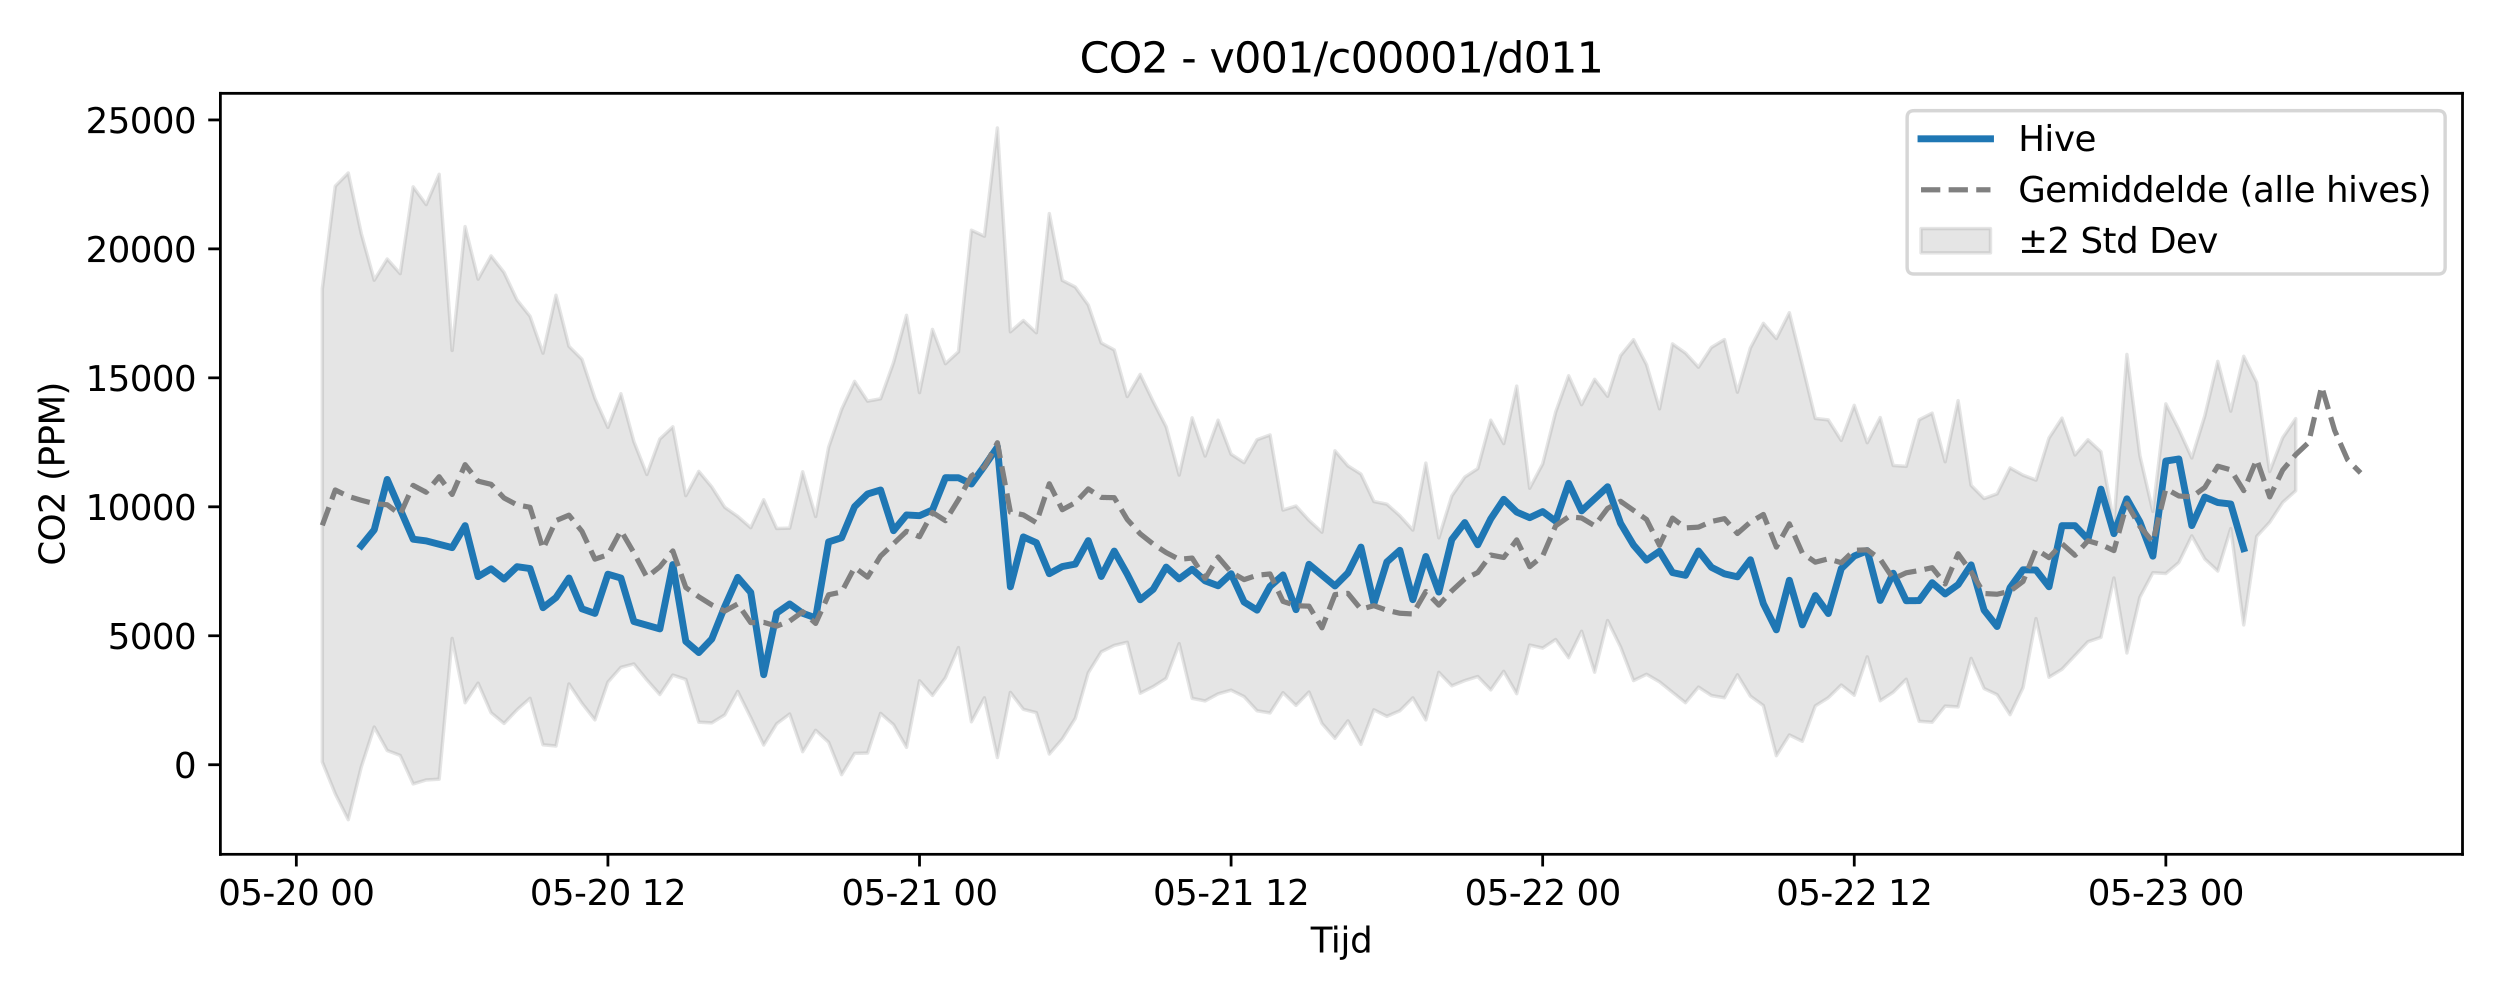 <?xml version="1.0" encoding="utf-8" standalone="no"?>
<!DOCTYPE svg PUBLIC "-//W3C//DTD SVG 1.1//EN"
  "http://www.w3.org/Graphics/SVG/1.1/DTD/svg11.dtd">
<svg xmlns:xlink="http://www.w3.org/1999/xlink" width="720pt" height="288pt" viewBox="0 0 720 288" xmlns="http://www.w3.org/2000/svg" version="1.1">
 <defs>
  <style type="text/css">*{stroke-linejoin: round; stroke-linecap: butt}</style>
 </defs>
 <g id="figure_1">
  <g id="patch_1">
   <path d="M 0 288 
L 720 288 
L 720 0 
L 0 0 
z
" style="fill: #ffffff"/>
  </g>
  <g id="axes_1">
   <g id="patch_2">
    <path d="M 63.47 246.04 
L 709.2 246.04 
L 709.2 26.88 
L 63.47 26.88 
z
" style="fill: #ffffff"/>
   </g>
   <g id="FillBetweenPolyCollection_1">
    <defs>
     <path id="m685332759a" d="M 92.821 -204.836 
L 92.821 -68.562 
L 96.56 -59.377 
L 100.299 -51.922 
L 104.038 -67.093 
L 107.777 -78.601 
L 111.516 -71.849 
L 115.256 -70.435 
L 118.995 -62.232 
L 122.734 -63.374 
L 126.473 -63.586 
L 130.212 -104.137 
L 133.951 -85.61 
L 137.69 -91.253 
L 141.429 -82.733 
L 145.168 -79.644 
L 148.907 -83.576 
L 152.646 -86.888 
L 156.385 -73.497 
L 160.124 -73.153 
L 163.863 -91.015 
L 167.602 -85.445 
L 171.341 -80.674 
L 175.08 -91.563 
L 178.819 -95.801 
L 182.558 -96.771 
L 186.297 -92.188 
L 190.036 -87.963 
L 193.775 -93.578 
L 197.514 -92.328 
L 201.253 -80.01 
L 204.992 -79.808 
L 208.731 -82.114 
L 212.47 -88.857 
L 216.209 -81.343 
L 219.948 -73.441 
L 223.687 -79.552 
L 227.426 -82.361 
L 231.165 -71.515 
L 234.904 -77.67 
L 238.643 -74.229 
L 242.382 -64.899 
L 246.121 -71.024 
L 249.861 -71.118 
L 253.6 -82.545 
L 257.339 -79.282 
L 261.078 -72.773 
L 264.817 -91.934 
L 268.556 -87.7 
L 272.295 -92.814 
L 276.034 -101.508 
L 279.773 -80.126 
L 283.512 -87.021 
L 287.251 -69.82 
L 290.99 -88.589 
L 294.729 -83.718 
L 298.468 -82.761 
L 302.207 -70.846 
L 305.946 -75.161 
L 309.685 -81.121 
L 313.424 -94.236 
L 317.163 -100.269 
L 320.902 -102.12 
L 324.641 -103.021 
L 328.38 -88.355 
L 332.119 -90.254 
L 335.858 -92.627 
L 339.597 -102.632 
L 343.336 -86.883 
L 347.075 -86.129 
L 350.814 -88.165 
L 354.553 -89.224 
L 358.292 -87.385 
L 362.031 -83.294 
L 365.77 -82.672 
L 369.509 -88.506 
L 373.248 -84.839 
L 376.987 -88.69 
L 380.726 -79.647 
L 384.465 -75.359 
L 388.205 -80.396 
L 391.944 -73.626 
L 395.683 -83.569 
L 399.422 -81.691 
L 403.161 -83.296 
L 406.9 -87.014 
L 410.639 -80.662 
L 414.378 -94.365 
L 418.117 -90.488 
L 421.856 -91.99 
L 425.595 -93.16 
L 429.334 -89.306 
L 433.073 -94.65 
L 436.812 -88.211 
L 440.551 -102.215 
L 444.29 -101.352 
L 448.029 -103.821 
L 451.768 -98.568 
L 455.507 -106.191 
L 459.246 -94.403 
L 462.985 -109.283 
L 466.724 -101.672 
L 470.463 -91.983 
L 474.202 -93.806 
L 477.941 -91.625 
L 481.68 -88.614 
L 485.419 -85.612 
L 489.158 -90.115 
L 492.897 -87.683 
L 496.636 -87.048 
L 500.375 -93.648 
L 504.114 -87.514 
L 507.853 -84.783 
L 511.592 -70.36 
L 515.331 -76.332 
L 519.07 -74.51 
L 522.809 -84.697 
L 526.549 -87.044 
L 530.288 -90.708 
L 534.027 -87.765 
L 537.766 -98.819 
L 541.505 -86.181 
L 545.244 -88.645 
L 548.983 -92.376 
L 552.722 -80.268 
L 556.461 -79.999 
L 560.2 -84.639 
L 563.939 -84.414 
L 567.678 -98.38 
L 571.417 -89.705 
L 575.156 -87.935 
L 578.895 -82.173 
L 582.634 -89.955 
L 586.373 -109.838 
L 590.112 -92.959 
L 593.851 -95.246 
L 597.59 -99.206 
L 601.329 -103.17 
L 605.068 -104.454 
L 608.807 -121.529 
L 612.546 -99.938 
L 616.285 -116.008 
L 620.024 -123.053 
L 623.763 -122.832 
L 627.502 -125.994 
L 631.241 -133.66 
L 634.98 -127.012 
L 638.719 -123.538 
L 642.458 -135.777 
L 646.197 -108.017 
L 649.936 -133.513 
L 653.675 -137.593 
L 657.414 -143.302 
L 661.154 -146.662 
L 661.154 -167.441 
L 661.154 -167.441 
L 657.414 -161.945 
L 653.675 -152.195 
L 649.936 -177.859 
L 646.197 -185.394 
L 642.458 -169.598 
L 638.719 -183.929 
L 634.98 -168.208 
L 631.241 -156.119 
L 627.502 -164.338 
L 623.763 -171.689 
L 620.024 -140.728 
L 616.285 -156.773 
L 612.546 -185.923 
L 608.807 -137.332 
L 605.068 -157.89 
L 601.329 -161.348 
L 597.59 -156.968 
L 593.851 -167.58 
L 590.112 -161.847 
L 586.373 -149.723 
L 582.634 -151.151 
L 578.895 -153.25 
L 575.156 -145.783 
L 571.417 -144.431 
L 567.678 -148.225 
L 563.939 -172.622 
L 560.2 -155.016 
L 556.461 -169.016 
L 552.722 -167.108 
L 548.983 -153.686 
L 545.244 -153.947 
L 541.505 -167.75 
L 537.766 -160.505 
L 534.027 -171.266 
L 530.288 -161.164 
L 526.549 -167.076 
L 522.809 -167.492 
L 519.07 -182.892 
L 515.331 -197.942 
L 511.592 -190.505 
L 507.853 -194.88 
L 504.114 -187.781 
L 500.375 -175.056 
L 496.636 -190.209 
L 492.897 -187.944 
L 489.158 -182.242 
L 485.419 -186.316 
L 481.68 -188.957 
L 477.941 -170.252 
L 474.202 -182.98 
L 470.463 -190.167 
L 466.724 -185.583 
L 462.985 -173.877 
L 459.246 -178.763 
L 455.507 -171.456 
L 451.768 -179.772 
L 448.029 -169.309 
L 444.29 -154.41 
L 440.551 -147.384 
L 436.812 -176.804 
L 433.073 -160.246 
L 429.334 -166.994 
L 425.595 -153.06 
L 421.856 -150.594 
L 418.117 -145.169 
L 414.378 -133.096 
L 410.639 -154.629 
L 406.9 -135.34 
L 403.161 -139.467 
L 399.422 -142.797 
L 395.683 -143.563 
L 391.944 -151.475 
L 388.205 -153.832 
L 384.465 -158.172 
L 380.726 -134.73 
L 376.987 -138.159 
L 373.248 -142.268 
L 369.509 -141.101 
L 365.77 -162.736 
L 362.031 -161.366 
L 358.292 -154.758 
L 354.553 -157.193 
L 350.814 -166.992 
L 347.075 -156.664 
L 343.336 -167.674 
L 339.597 -151.18 
L 335.858 -165.088 
L 332.119 -172.364 
L 328.38 -180.173 
L 324.641 -173.794 
L 320.902 -187.216 
L 317.163 -189.236 
L 313.424 -200.156 
L 309.685 -205.331 
L 305.946 -207.244 
L 302.207 -226.498 
L 298.468 -192.169 
L 294.729 -195.701 
L 290.99 -192.434 
L 287.251 -251.158 
L 283.512 -219.971 
L 279.773 -221.704 
L 276.034 -186.688 
L 272.295 -183.261 
L 268.556 -193.133 
L 264.817 -174.913 
L 261.078 -197.193 
L 257.339 -183.558 
L 253.6 -173.151 
L 249.861 -172.475 
L 246.121 -178.157 
L 242.382 -170.103 
L 238.643 -159.191 
L 234.904 -139.241 
L 231.165 -152.133 
L 227.426 -135.903 
L 223.687 -135.796 
L 219.948 -144.077 
L 216.209 -136.019 
L 212.47 -139.276 
L 208.731 -141.9 
L 204.992 -147.759 
L 201.253 -152.249 
L 197.514 -145.254 
L 193.775 -165.079 
L 190.036 -161.568 
L 186.297 -151.352 
L 182.558 -160.823 
L 178.819 -174.603 
L 175.08 -164.91 
L 171.341 -173.256 
L 167.602 -184.511 
L 163.863 -188.252 
L 160.124 -202.971 
L 156.385 -186.286 
L 152.646 -196.917 
L 148.907 -201.609 
L 145.168 -209.522 
L 141.429 -214.295 
L 137.69 -207.602 
L 133.951 -222.74 
L 130.212 -187.066 
L 126.473 -237.811 
L 122.734 -229.089 
L 118.995 -234.186 
L 115.256 -209.192 
L 111.516 -213.405 
L 107.777 -207.312 
L 104.038 -220.766 
L 100.299 -238.183 
L 96.56 -234.391 
L 92.821 -204.836 
z
" style="stroke: #808080; stroke-opacity: 0.2"/>
    </defs>
    <g clip-path="url(#p586bd5a042)">
     <use xlink:href="#m685332759a" x="0" y="288" style="fill: #808080; fill-opacity: 0.2; stroke: #808080; stroke-opacity: 0.2"/>
    </g>
   </g>
   <g id="matplotlib.axis_1">
    <g id="xtick_1">
     <g id="line2d_1">
      <defs>
       <path id="m7030d4e96e" d="M 0 0 
L 0 3.5 
" style="stroke: #000000; stroke-width: 0.8"/>
      </defs>
      <g>
       <use xlink:href="#m7030d4e96e" x="85.343" y="246.04" style="stroke: #000000; stroke-width: 0.8"/>
      </g>
     </g>
     <g id="text_1">
      <!-- 05-20 00 -->
      <g transform="translate(62.863 260.638) scale(0.1 -0.1)">
       <defs>
        <path id="DejaVuSans-30" d="M 2034 4250 
Q 1547 4250 1301 3770 
Q 1056 3291 1056 2328 
Q 1056 1369 1301 889 
Q 1547 409 2034 409 
Q 2525 409 2770 889 
Q 3016 1369 3016 2328 
Q 3016 3291 2770 3770 
Q 2525 4250 2034 4250 
z
M 2034 4750 
Q 2819 4750 3233 4129 
Q 3647 3509 3647 2328 
Q 3647 1150 3233 529 
Q 2819 -91 2034 -91 
Q 1250 -91 836 529 
Q 422 1150 422 2328 
Q 422 3509 836 4129 
Q 1250 4750 2034 4750 
z
" transform="scale(0.016)"/>
        <path id="DejaVuSans-35" d="M 691 4666 
L 3169 4666 
L 3169 4134 
L 1269 4134 
L 1269 2991 
Q 1406 3038 1543 3061 
Q 1681 3084 1819 3084 
Q 2600 3084 3056 2656 
Q 3513 2228 3513 1497 
Q 3513 744 3044 326 
Q 2575 -91 1722 -91 
Q 1428 -91 1123 -41 
Q 819 9 494 109 
L 494 744 
Q 775 591 1075 516 
Q 1375 441 1709 441 
Q 2250 441 2565 725 
Q 2881 1009 2881 1497 
Q 2881 1984 2565 2268 
Q 2250 2553 1709 2553 
Q 1456 2553 1204 2497 
Q 953 2441 691 2322 
L 691 4666 
z
" transform="scale(0.016)"/>
        <path id="DejaVuSans-2d" d="M 313 2009 
L 1997 2009 
L 1997 1497 
L 313 1497 
L 313 2009 
z
" transform="scale(0.016)"/>
        <path id="DejaVuSans-32" d="M 1228 531 
L 3431 531 
L 3431 0 
L 469 0 
L 469 531 
Q 828 903 1448 1529 
Q 2069 2156 2228 2338 
Q 2531 2678 2651 2914 
Q 2772 3150 2772 3378 
Q 2772 3750 2511 3984 
Q 2250 4219 1831 4219 
Q 1534 4219 1204 4116 
Q 875 4013 500 3803 
L 500 4441 
Q 881 4594 1212 4672 
Q 1544 4750 1819 4750 
Q 2544 4750 2975 4387 
Q 3406 4025 3406 3419 
Q 3406 3131 3298 2873 
Q 3191 2616 2906 2266 
Q 2828 2175 2409 1742 
Q 1991 1309 1228 531 
z
" transform="scale(0.016)"/>
        <path id="DejaVuSans-20" transform="scale(0.016)"/>
       </defs>
       <use xlink:href="#DejaVuSans-30"/>
       <use xlink:href="#DejaVuSans-35" transform="translate(63.623 0)"/>
       <use xlink:href="#DejaVuSans-2d" transform="translate(127.246 0)"/>
       <use xlink:href="#DejaVuSans-32" transform="translate(163.33 0)"/>
       <use xlink:href="#DejaVuSans-30" transform="translate(226.953 0)"/>
       <use xlink:href="#DejaVuSans-20" transform="translate(290.576 0)"/>
       <use xlink:href="#DejaVuSans-30" transform="translate(322.363 0)"/>
       <use xlink:href="#DejaVuSans-30" transform="translate(385.986 0)"/>
      </g>
     </g>
    </g>
    <g id="xtick_2">
     <g id="line2d_2">
      <g>
       <use xlink:href="#m7030d4e96e" x="175.08" y="246.04" style="stroke: #000000; stroke-width: 0.8"/>
      </g>
     </g>
     <g id="text_2">
      <!-- 05-20 12 -->
      <g transform="translate(152.599 260.638) scale(0.1 -0.1)">
       <defs>
        <path id="DejaVuSans-31" d="M 794 531 
L 1825 531 
L 1825 4091 
L 703 3866 
L 703 4441 
L 1819 4666 
L 2450 4666 
L 2450 531 
L 3481 531 
L 3481 0 
L 794 0 
L 794 531 
z
" transform="scale(0.016)"/>
       </defs>
       <use xlink:href="#DejaVuSans-30"/>
       <use xlink:href="#DejaVuSans-35" transform="translate(63.623 0)"/>
       <use xlink:href="#DejaVuSans-2d" transform="translate(127.246 0)"/>
       <use xlink:href="#DejaVuSans-32" transform="translate(163.33 0)"/>
       <use xlink:href="#DejaVuSans-30" transform="translate(226.953 0)"/>
       <use xlink:href="#DejaVuSans-20" transform="translate(290.576 0)"/>
       <use xlink:href="#DejaVuSans-31" transform="translate(322.363 0)"/>
       <use xlink:href="#DejaVuSans-32" transform="translate(385.986 0)"/>
      </g>
     </g>
    </g>
    <g id="xtick_3">
     <g id="line2d_3">
      <g>
       <use xlink:href="#m7030d4e96e" x="264.817" y="246.04" style="stroke: #000000; stroke-width: 0.8"/>
      </g>
     </g>
     <g id="text_3">
      <!-- 05-21 00 -->
      <g transform="translate(242.336 260.638) scale(0.1 -0.1)">
       <use xlink:href="#DejaVuSans-30"/>
       <use xlink:href="#DejaVuSans-35" transform="translate(63.623 0)"/>
       <use xlink:href="#DejaVuSans-2d" transform="translate(127.246 0)"/>
       <use xlink:href="#DejaVuSans-32" transform="translate(163.33 0)"/>
       <use xlink:href="#DejaVuSans-31" transform="translate(226.953 0)"/>
       <use xlink:href="#DejaVuSans-20" transform="translate(290.576 0)"/>
       <use xlink:href="#DejaVuSans-30" transform="translate(322.363 0)"/>
       <use xlink:href="#DejaVuSans-30" transform="translate(385.986 0)"/>
      </g>
     </g>
    </g>
    <g id="xtick_4">
     <g id="line2d_4">
      <g>
       <use xlink:href="#m7030d4e96e" x="354.553" y="246.04" style="stroke: #000000; stroke-width: 0.8"/>
      </g>
     </g>
     <g id="text_4">
      <!-- 05-21 12 -->
      <g transform="translate(332.073 260.638) scale(0.1 -0.1)">
       <use xlink:href="#DejaVuSans-30"/>
       <use xlink:href="#DejaVuSans-35" transform="translate(63.623 0)"/>
       <use xlink:href="#DejaVuSans-2d" transform="translate(127.246 0)"/>
       <use xlink:href="#DejaVuSans-32" transform="translate(163.33 0)"/>
       <use xlink:href="#DejaVuSans-31" transform="translate(226.953 0)"/>
       <use xlink:href="#DejaVuSans-20" transform="translate(290.576 0)"/>
       <use xlink:href="#DejaVuSans-31" transform="translate(322.363 0)"/>
       <use xlink:href="#DejaVuSans-32" transform="translate(385.986 0)"/>
      </g>
     </g>
    </g>
    <g id="xtick_5">
     <g id="line2d_5">
      <g>
       <use xlink:href="#m7030d4e96e" x="444.29" y="246.04" style="stroke: #000000; stroke-width: 0.8"/>
      </g>
     </g>
     <g id="text_5">
      <!-- 05-22 00 -->
      <g transform="translate(421.809 260.638) scale(0.1 -0.1)">
       <use xlink:href="#DejaVuSans-30"/>
       <use xlink:href="#DejaVuSans-35" transform="translate(63.623 0)"/>
       <use xlink:href="#DejaVuSans-2d" transform="translate(127.246 0)"/>
       <use xlink:href="#DejaVuSans-32" transform="translate(163.33 0)"/>
       <use xlink:href="#DejaVuSans-32" transform="translate(226.953 0)"/>
       <use xlink:href="#DejaVuSans-20" transform="translate(290.576 0)"/>
       <use xlink:href="#DejaVuSans-30" transform="translate(322.363 0)"/>
       <use xlink:href="#DejaVuSans-30" transform="translate(385.986 0)"/>
      </g>
     </g>
    </g>
    <g id="xtick_6">
     <g id="line2d_6">
      <g>
       <use xlink:href="#m7030d4e96e" x="534.027" y="246.04" style="stroke: #000000; stroke-width: 0.8"/>
      </g>
     </g>
     <g id="text_6">
      <!-- 05-22 12 -->
      <g transform="translate(511.546 260.638) scale(0.1 -0.1)">
       <use xlink:href="#DejaVuSans-30"/>
       <use xlink:href="#DejaVuSans-35" transform="translate(63.623 0)"/>
       <use xlink:href="#DejaVuSans-2d" transform="translate(127.246 0)"/>
       <use xlink:href="#DejaVuSans-32" transform="translate(163.33 0)"/>
       <use xlink:href="#DejaVuSans-32" transform="translate(226.953 0)"/>
       <use xlink:href="#DejaVuSans-20" transform="translate(290.576 0)"/>
       <use xlink:href="#DejaVuSans-31" transform="translate(322.363 0)"/>
       <use xlink:href="#DejaVuSans-32" transform="translate(385.986 0)"/>
      </g>
     </g>
    </g>
    <g id="xtick_7">
     <g id="line2d_7">
      <g>
       <use xlink:href="#m7030d4e96e" x="623.763" y="246.04" style="stroke: #000000; stroke-width: 0.8"/>
      </g>
     </g>
     <g id="text_7">
      <!-- 05-23 00 -->
      <g transform="translate(601.283 260.638) scale(0.1 -0.1)">
       <defs>
        <path id="DejaVuSans-33" d="M 2597 2516 
Q 3050 2419 3304 2112 
Q 3559 1806 3559 1356 
Q 3559 666 3084 287 
Q 2609 -91 1734 -91 
Q 1441 -91 1130 -33 
Q 819 25 488 141 
L 488 750 
Q 750 597 1062 519 
Q 1375 441 1716 441 
Q 2309 441 2620 675 
Q 2931 909 2931 1356 
Q 2931 1769 2642 2001 
Q 2353 2234 1838 2234 
L 1294 2234 
L 1294 2753 
L 1863 2753 
Q 2328 2753 2575 2939 
Q 2822 3125 2822 3475 
Q 2822 3834 2567 4026 
Q 2313 4219 1838 4219 
Q 1578 4219 1281 4162 
Q 984 4106 628 3988 
L 628 4550 
Q 988 4650 1302 4700 
Q 1616 4750 1894 4750 
Q 2613 4750 3031 4423 
Q 3450 4097 3450 3541 
Q 3450 3153 3228 2886 
Q 3006 2619 2597 2516 
z
" transform="scale(0.016)"/>
       </defs>
       <use xlink:href="#DejaVuSans-30"/>
       <use xlink:href="#DejaVuSans-35" transform="translate(63.623 0)"/>
       <use xlink:href="#DejaVuSans-2d" transform="translate(127.246 0)"/>
       <use xlink:href="#DejaVuSans-32" transform="translate(163.33 0)"/>
       <use xlink:href="#DejaVuSans-33" transform="translate(226.953 0)"/>
       <use xlink:href="#DejaVuSans-20" transform="translate(290.576 0)"/>
       <use xlink:href="#DejaVuSans-30" transform="translate(322.363 0)"/>
       <use xlink:href="#DejaVuSans-30" transform="translate(385.986 0)"/>
      </g>
     </g>
    </g>
    <g id="text_8">
     <!-- Tijd -->
     <g transform="translate(377.485 274.317) scale(0.1 -0.1)">
      <defs>
       <path id="DejaVuSans-54" d="M -19 4666 
L 3928 4666 
L 3928 4134 
L 2272 4134 
L 2272 0 
L 1638 0 
L 1638 4134 
L -19 4134 
L -19 4666 
z
" transform="scale(0.016)"/>
       <path id="DejaVuSans-69" d="M 603 3500 
L 1178 3500 
L 1178 0 
L 603 0 
L 603 3500 
z
M 603 4863 
L 1178 4863 
L 1178 4134 
L 603 4134 
L 603 4863 
z
" transform="scale(0.016)"/>
       <path id="DejaVuSans-6a" d="M 603 3500 
L 1178 3500 
L 1178 -63 
Q 1178 -731 923 -1031 
Q 669 -1331 103 -1331 
L -116 -1331 
L -116 -844 
L 38 -844 
Q 366 -844 484 -692 
Q 603 -541 603 -63 
L 603 3500 
z
M 603 4863 
L 1178 4863 
L 1178 4134 
L 603 4134 
L 603 4863 
z
" transform="scale(0.016)"/>
       <path id="DejaVuSans-64" d="M 2906 2969 
L 2906 4863 
L 3481 4863 
L 3481 0 
L 2906 0 
L 2906 525 
Q 2725 213 2448 61 
Q 2172 -91 1784 -91 
Q 1150 -91 751 415 
Q 353 922 353 1747 
Q 353 2572 751 3078 
Q 1150 3584 1784 3584 
Q 2172 3584 2448 3432 
Q 2725 3281 2906 2969 
z
M 947 1747 
Q 947 1113 1208 752 
Q 1469 391 1925 391 
Q 2381 391 2643 752 
Q 2906 1113 2906 1747 
Q 2906 2381 2643 2742 
Q 2381 3103 1925 3103 
Q 1469 3103 1208 2742 
Q 947 2381 947 1747 
z
" transform="scale(0.016)"/>
      </defs>
      <use xlink:href="#DejaVuSans-54"/>
      <use xlink:href="#DejaVuSans-69" transform="translate(57.959 0)"/>
      <use xlink:href="#DejaVuSans-6a" transform="translate(85.742 0)"/>
      <use xlink:href="#DejaVuSans-64" transform="translate(113.525 0)"/>
     </g>
    </g>
   </g>
   <g id="matplotlib.axis_2">
    <g id="ytick_1">
     <g id="line2d_8">
      <defs>
       <path id="m6b74c97e63" d="M 0 0 
L -3.5 0 
" style="stroke: #000000; stroke-width: 0.8"/>
      </defs>
      <g>
       <use xlink:href="#m6b74c97e63" x="63.47" y="220.239" style="stroke: #000000; stroke-width: 0.8"/>
      </g>
     </g>
     <g id="text_9">
      <!-- 0 -->
      <g transform="translate(50.108 224.038) scale(0.1 -0.1)">
       <use xlink:href="#DejaVuSans-30"/>
      </g>
     </g>
    </g>
    <g id="ytick_2">
     <g id="line2d_9">
      <g>
       <use xlink:href="#m6b74c97e63" x="63.47" y="183.098" style="stroke: #000000; stroke-width: 0.8"/>
      </g>
     </g>
     <g id="text_10">
      <!-- 5000 -->
      <g transform="translate(31.02 186.897) scale(0.1 -0.1)">
       <use xlink:href="#DejaVuSans-35"/>
       <use xlink:href="#DejaVuSans-30" transform="translate(63.623 0)"/>
       <use xlink:href="#DejaVuSans-30" transform="translate(127.246 0)"/>
       <use xlink:href="#DejaVuSans-30" transform="translate(190.869 0)"/>
      </g>
     </g>
    </g>
    <g id="ytick_3">
     <g id="line2d_10">
      <g>
       <use xlink:href="#m6b74c97e63" x="63.47" y="145.957" style="stroke: #000000; stroke-width: 0.8"/>
      </g>
     </g>
     <g id="text_11">
      <!-- 10000 -->
      <g transform="translate(24.657 149.756) scale(0.1 -0.1)">
       <use xlink:href="#DejaVuSans-31"/>
       <use xlink:href="#DejaVuSans-30" transform="translate(63.623 0)"/>
       <use xlink:href="#DejaVuSans-30" transform="translate(127.246 0)"/>
       <use xlink:href="#DejaVuSans-30" transform="translate(190.869 0)"/>
       <use xlink:href="#DejaVuSans-30" transform="translate(254.492 0)"/>
      </g>
     </g>
    </g>
    <g id="ytick_4">
     <g id="line2d_11">
      <g>
       <use xlink:href="#m6b74c97e63" x="63.47" y="108.816" style="stroke: #000000; stroke-width: 0.8"/>
      </g>
     </g>
     <g id="text_12">
      <!-- 15000 -->
      <g transform="translate(24.657 112.615) scale(0.1 -0.1)">
       <use xlink:href="#DejaVuSans-31"/>
       <use xlink:href="#DejaVuSans-35" transform="translate(63.623 0)"/>
       <use xlink:href="#DejaVuSans-30" transform="translate(127.246 0)"/>
       <use xlink:href="#DejaVuSans-30" transform="translate(190.869 0)"/>
       <use xlink:href="#DejaVuSans-30" transform="translate(254.492 0)"/>
      </g>
     </g>
    </g>
    <g id="ytick_5">
     <g id="line2d_12">
      <g>
       <use xlink:href="#m6b74c97e63" x="63.47" y="71.675" style="stroke: #000000; stroke-width: 0.8"/>
      </g>
     </g>
     <g id="text_13">
      <!-- 20000 -->
      <g transform="translate(24.657 75.475) scale(0.1 -0.1)">
       <use xlink:href="#DejaVuSans-32"/>
       <use xlink:href="#DejaVuSans-30" transform="translate(63.623 0)"/>
       <use xlink:href="#DejaVuSans-30" transform="translate(127.246 0)"/>
       <use xlink:href="#DejaVuSans-30" transform="translate(190.869 0)"/>
       <use xlink:href="#DejaVuSans-30" transform="translate(254.492 0)"/>
      </g>
     </g>
    </g>
    <g id="ytick_6">
     <g id="line2d_13">
      <g>
       <use xlink:href="#m6b74c97e63" x="63.47" y="34.534" style="stroke: #000000; stroke-width: 0.8"/>
      </g>
     </g>
     <g id="text_14">
      <!-- 25000 -->
      <g transform="translate(24.657 38.334) scale(0.1 -0.1)">
       <use xlink:href="#DejaVuSans-32"/>
       <use xlink:href="#DejaVuSans-35" transform="translate(63.623 0)"/>
       <use xlink:href="#DejaVuSans-30" transform="translate(127.246 0)"/>
       <use xlink:href="#DejaVuSans-30" transform="translate(190.869 0)"/>
       <use xlink:href="#DejaVuSans-30" transform="translate(254.492 0)"/>
      </g>
     </g>
    </g>
    <g id="text_15">
     <!-- CO2 (PPM) -->
     <g transform="translate(18.578 162.903) rotate(-90) scale(0.1 -0.1)">
      <defs>
       <path id="DejaVuSans-43" d="M 4122 4306 
L 4122 3641 
Q 3803 3938 3442 4084 
Q 3081 4231 2675 4231 
Q 1875 4231 1450 3742 
Q 1025 3253 1025 2328 
Q 1025 1406 1450 917 
Q 1875 428 2675 428 
Q 3081 428 3442 575 
Q 3803 722 4122 1019 
L 4122 359 
Q 3791 134 3420 21 
Q 3050 -91 2638 -91 
Q 1578 -91 968 557 
Q 359 1206 359 2328 
Q 359 3453 968 4101 
Q 1578 4750 2638 4750 
Q 3056 4750 3426 4639 
Q 3797 4528 4122 4306 
z
" transform="scale(0.016)"/>
       <path id="DejaVuSans-4f" d="M 2522 4238 
Q 1834 4238 1429 3725 
Q 1025 3213 1025 2328 
Q 1025 1447 1429 934 
Q 1834 422 2522 422 
Q 3209 422 3611 934 
Q 4013 1447 4013 2328 
Q 4013 3213 3611 3725 
Q 3209 4238 2522 4238 
z
M 2522 4750 
Q 3503 4750 4090 4092 
Q 4678 3434 4678 2328 
Q 4678 1225 4090 567 
Q 3503 -91 2522 -91 
Q 1538 -91 948 565 
Q 359 1222 359 2328 
Q 359 3434 948 4092 
Q 1538 4750 2522 4750 
z
" transform="scale(0.016)"/>
       <path id="DejaVuSans-28" d="M 1984 4856 
Q 1566 4138 1362 3434 
Q 1159 2731 1159 2009 
Q 1159 1288 1364 580 
Q 1569 -128 1984 -844 
L 1484 -844 
Q 1016 -109 783 600 
Q 550 1309 550 2009 
Q 550 2706 781 3412 
Q 1013 4119 1484 4856 
L 1984 4856 
z
" transform="scale(0.016)"/>
       <path id="DejaVuSans-50" d="M 1259 4147 
L 1259 2394 
L 2053 2394 
Q 2494 2394 2734 2622 
Q 2975 2850 2975 3272 
Q 2975 3691 2734 3919 
Q 2494 4147 2053 4147 
L 1259 4147 
z
M 628 4666 
L 2053 4666 
Q 2838 4666 3239 4311 
Q 3641 3956 3641 3272 
Q 3641 2581 3239 2228 
Q 2838 1875 2053 1875 
L 1259 1875 
L 1259 0 
L 628 0 
L 628 4666 
z
" transform="scale(0.016)"/>
       <path id="DejaVuSans-4d" d="M 628 4666 
L 1569 4666 
L 2759 1491 
L 3956 4666 
L 4897 4666 
L 4897 0 
L 4281 0 
L 4281 4097 
L 3078 897 
L 2444 897 
L 1241 4097 
L 1241 0 
L 628 0 
L 628 4666 
z
" transform="scale(0.016)"/>
       <path id="DejaVuSans-29" d="M 513 4856 
L 1013 4856 
Q 1481 4119 1714 3412 
Q 1947 2706 1947 2009 
Q 1947 1309 1714 600 
Q 1481 -109 1013 -844 
L 513 -844 
Q 928 -128 1133 580 
Q 1338 1288 1338 2009 
Q 1338 2731 1133 3434 
Q 928 4138 513 4856 
z
" transform="scale(0.016)"/>
      </defs>
      <use xlink:href="#DejaVuSans-43"/>
      <use xlink:href="#DejaVuSans-4f" transform="translate(69.824 0)"/>
      <use xlink:href="#DejaVuSans-32" transform="translate(148.535 0)"/>
      <use xlink:href="#DejaVuSans-20" transform="translate(212.158 0)"/>
      <use xlink:href="#DejaVuSans-28" transform="translate(243.945 0)"/>
      <use xlink:href="#DejaVuSans-50" transform="translate(282.959 0)"/>
      <use xlink:href="#DejaVuSans-50" transform="translate(343.262 0)"/>
      <use xlink:href="#DejaVuSans-4d" transform="translate(403.564 0)"/>
      <use xlink:href="#DejaVuSans-29" transform="translate(489.844 0)"/>
     </g>
    </g>
   </g>
   <g id="line2d_14">
    <path d="M 104.038 157.185 
L 107.777 152.59 
L 111.516 138.091 
L 118.995 155.294 
L 122.734 155.777 
L 130.212 157.716 
L 133.951 151.391 
L 137.69 166.061 
L 141.429 163.824 
L 145.168 166.767 
L 148.907 163.208 
L 152.646 163.738 
L 156.385 175.012 
L 160.124 172.097 
L 163.863 166.481 
L 167.602 175.343 
L 171.341 176.658 
L 175.08 165.374 
L 178.819 166.474 
L 182.558 178.998 
L 190.036 181.12 
L 193.775 162.604 
L 197.514 184.725 
L 201.253 187.934 
L 204.992 184.031 
L 208.731 174.689 
L 212.47 166.288 
L 216.209 170.624 
L 219.948 194.307 
L 223.687 176.543 
L 227.426 173.947 
L 231.165 176.621 
L 234.904 177.958 
L 238.643 156.072 
L 242.382 154.866 
L 246.121 145.918 
L 249.861 142.265 
L 253.6 141.121 
L 257.339 152.831 
L 261.078 148.307 
L 264.817 148.517 
L 268.556 146.853 
L 272.295 137.576 
L 276.034 137.588 
L 279.773 139.386 
L 283.512 134.218 
L 287.251 128.776 
L 290.99 168.992 
L 294.729 154.636 
L 298.468 156.302 
L 302.207 165.216 
L 305.946 163.166 
L 309.685 162.466 
L 313.424 155.703 
L 317.163 166.021 
L 320.902 158.719 
L 324.641 165.355 
L 328.38 172.726 
L 332.119 169.715 
L 335.858 163.332 
L 339.597 166.724 
L 343.336 163.943 
L 347.075 167.283 
L 350.814 168.705 
L 354.553 165.233 
L 358.292 173.379 
L 362.031 175.718 
L 365.77 168.88 
L 369.509 165.585 
L 373.248 175.576 
L 376.987 162.522 
L 384.465 168.752 
L 388.205 165.005 
L 391.944 157.567 
L 395.683 173.839 
L 399.422 161.839 
L 403.161 158.492 
L 406.9 172.696 
L 410.639 160.281 
L 414.378 170.51 
L 418.117 155.381 
L 421.856 150.506 
L 425.595 156.889 
L 429.334 149.429 
L 433.073 143.81 
L 436.812 147.475 
L 440.551 149.089 
L 444.29 147.339 
L 448.029 150.1 
L 451.768 139.197 
L 455.507 147.123 
L 462.985 140.189 
L 466.724 150.714 
L 470.463 156.99 
L 474.202 161.322 
L 477.941 158.773 
L 481.68 164.906 
L 485.419 165.694 
L 489.158 158.692 
L 492.897 163.391 
L 496.636 165.27 
L 500.375 166.122 
L 504.114 161.217 
L 507.853 173.872 
L 511.592 181.385 
L 515.331 167.127 
L 519.07 179.963 
L 522.809 171.53 
L 526.549 176.695 
L 530.288 163.75 
L 534.027 160.123 
L 537.766 158.644 
L 541.505 172.921 
L 545.244 165.097 
L 548.983 173.006 
L 552.722 172.973 
L 556.461 167.816 
L 560.2 171.057 
L 563.939 168.363 
L 567.678 162.689 
L 571.417 175.714 
L 575.156 180.431 
L 578.895 169.259 
L 582.634 164.097 
L 586.373 164.166 
L 590.112 168.975 
L 593.851 151.39 
L 597.59 151.392 
L 601.329 155.312 
L 605.068 140.879 
L 608.807 153.687 
L 612.546 143.672 
L 616.285 150.313 
L 620.024 160.17 
L 623.763 132.775 
L 627.502 132.19 
L 631.241 151.36 
L 634.98 143.164 
L 638.719 144.729 
L 642.458 145.152 
L 646.197 158.013 
L 646.197 158.013 
" clip-path="url(#p586bd5a042)" style="fill: none; stroke: #1f77b4; stroke-width: 2; stroke-linecap: square"/>
   </g>
   <g id="line2d_15">
    <path d="M 92.821 151.301 
L 96.56 141.116 
L 100.299 142.948 
L 104.038 144.07 
L 107.777 145.043 
L 111.516 145.373 
L 115.256 148.186 
L 118.995 139.791 
L 122.734 141.768 
L 126.473 137.302 
L 130.212 142.399 
L 133.951 133.825 
L 137.69 138.572 
L 141.429 139.486 
L 145.168 143.417 
L 148.907 145.407 
L 152.646 146.097 
L 156.385 158.109 
L 160.124 149.938 
L 163.863 148.367 
L 167.602 153.022 
L 171.341 161.035 
L 175.08 159.763 
L 178.819 152.798 
L 182.558 159.203 
L 186.297 166.23 
L 190.036 163.235 
L 193.775 158.672 
L 197.514 169.209 
L 201.253 171.871 
L 204.992 174.216 
L 208.731 175.993 
L 212.47 173.933 
L 216.209 179.319 
L 219.948 179.241 
L 223.687 180.326 
L 227.426 178.868 
L 231.165 176.176 
L 234.904 179.544 
L 238.643 171.29 
L 242.382 170.499 
L 246.121 163.409 
L 249.861 166.204 
L 253.6 160.152 
L 261.078 153.017 
L 264.817 154.576 
L 268.556 147.583 
L 272.295 149.963 
L 276.034 143.902 
L 279.773 137.085 
L 283.512 134.504 
L 287.251 127.511 
L 290.99 147.488 
L 294.729 148.291 
L 298.468 150.535 
L 302.207 139.328 
L 305.946 146.798 
L 309.685 144.774 
L 313.424 140.804 
L 317.163 143.248 
L 320.902 143.332 
L 324.641 149.592 
L 328.38 153.736 
L 332.119 156.691 
L 335.858 159.143 
L 339.597 161.094 
L 343.336 160.721 
L 347.075 166.603 
L 350.814 160.422 
L 354.553 164.792 
L 358.292 166.929 
L 362.031 165.67 
L 365.77 165.296 
L 369.509 173.197 
L 373.248 174.447 
L 376.987 174.576 
L 380.726 180.811 
L 384.465 171.234 
L 388.205 170.886 
L 391.944 175.449 
L 395.683 174.434 
L 399.422 175.756 
L 403.161 176.619 
L 406.9 176.823 
L 410.639 170.355 
L 414.378 174.269 
L 418.117 170.172 
L 421.856 166.708 
L 425.595 164.89 
L 429.334 159.85 
L 433.073 160.552 
L 436.812 155.492 
L 440.551 163.201 
L 444.29 160.119 
L 448.029 151.435 
L 451.768 148.83 
L 455.507 149.177 
L 459.246 151.417 
L 462.985 146.42 
L 466.724 144.372 
L 474.202 149.607 
L 477.941 157.062 
L 481.68 149.215 
L 485.419 152.036 
L 489.158 151.822 
L 492.897 150.186 
L 496.636 149.372 
L 500.375 153.648 
L 504.114 150.353 
L 507.853 148.168 
L 511.592 157.567 
L 515.331 150.863 
L 519.07 159.299 
L 522.809 161.905 
L 526.549 160.94 
L 530.288 162.064 
L 534.027 158.485 
L 537.766 158.338 
L 541.505 161.034 
L 545.244 166.704 
L 548.983 164.969 
L 552.722 164.312 
L 556.461 163.492 
L 560.2 168.173 
L 563.939 159.482 
L 567.678 164.697 
L 571.417 170.932 
L 575.156 171.141 
L 578.895 170.288 
L 582.634 167.447 
L 586.373 158.22 
L 590.112 160.597 
L 593.851 156.587 
L 597.59 159.913 
L 601.329 155.741 
L 605.068 156.828 
L 608.807 158.57 
L 612.546 145.069 
L 616.285 151.609 
L 620.024 156.11 
L 623.763 140.739 
L 627.502 142.834 
L 631.241 143.11 
L 634.98 140.39 
L 638.719 134.266 
L 642.458 135.312 
L 646.197 141.295 
L 649.936 132.314 
L 653.675 143.106 
L 657.414 135.377 
L 661.154 130.949 
L 664.893 127.42 
L 668.632 111.305 
L 672.371 123.947 
L 676.11 132.44 
L 679.849 136.204 
L 679.849 136.204 
" clip-path="url(#p586bd5a042)" style="fill: none; stroke-dasharray: 5.55,2.4; stroke-dashoffset: 0; stroke: #808080; stroke-width: 1.5"/>
   </g>
   <g id="patch_3">
    <path d="M 63.47 246.04 
L 63.47 26.88 
" style="fill: none; stroke: #000000; stroke-width: 0.8; stroke-linejoin: miter; stroke-linecap: square"/>
   </g>
   <g id="patch_4">
    <path d="M 709.2 246.04 
L 709.2 26.88 
" style="fill: none; stroke: #000000; stroke-width: 0.8; stroke-linejoin: miter; stroke-linecap: square"/>
   </g>
   <g id="patch_5">
    <path d="M 63.47 246.04 
L 709.2 246.04 
" style="fill: none; stroke: #000000; stroke-width: 0.8; stroke-linejoin: miter; stroke-linecap: square"/>
   </g>
   <g id="patch_6">
    <path d="M 63.47 26.88 
L 709.2 26.88 
" style="fill: none; stroke: #000000; stroke-width: 0.8; stroke-linejoin: miter; stroke-linecap: square"/>
   </g>
   <g id="text_16">
    <!-- CO2 - v001/c00001/d011 -->
    <g transform="translate(310.932 20.88) scale(0.12 -0.12)">
     <defs>
      <path id="DejaVuSans-76" d="M 191 3500 
L 800 3500 
L 1894 563 
L 2988 3500 
L 3597 3500 
L 2284 0 
L 1503 0 
L 191 3500 
z
" transform="scale(0.016)"/>
      <path id="DejaVuSans-2f" d="M 1625 4666 
L 2156 4666 
L 531 -594 
L 0 -594 
L 1625 4666 
z
" transform="scale(0.016)"/>
      <path id="DejaVuSans-63" d="M 3122 3366 
L 3122 2828 
Q 2878 2963 2633 3030 
Q 2388 3097 2138 3097 
Q 1578 3097 1268 2742 
Q 959 2388 959 1747 
Q 959 1106 1268 751 
Q 1578 397 2138 397 
Q 2388 397 2633 464 
Q 2878 531 3122 666 
L 3122 134 
Q 2881 22 2623 -34 
Q 2366 -91 2075 -91 
Q 1284 -91 818 406 
Q 353 903 353 1747 
Q 353 2603 823 3093 
Q 1294 3584 2113 3584 
Q 2378 3584 2631 3529 
Q 2884 3475 3122 3366 
z
" transform="scale(0.016)"/>
     </defs>
     <use xlink:href="#DejaVuSans-43"/>
     <use xlink:href="#DejaVuSans-4f" transform="translate(69.824 0)"/>
     <use xlink:href="#DejaVuSans-32" transform="translate(148.535 0)"/>
     <use xlink:href="#DejaVuSans-20" transform="translate(212.158 0)"/>
     <use xlink:href="#DejaVuSans-2d" transform="translate(243.945 0)"/>
     <use xlink:href="#DejaVuSans-20" transform="translate(280.029 0)"/>
     <use xlink:href="#DejaVuSans-76" transform="translate(311.816 0)"/>
     <use xlink:href="#DejaVuSans-30" transform="translate(370.996 0)"/>
     <use xlink:href="#DejaVuSans-30" transform="translate(434.619 0)"/>
     <use xlink:href="#DejaVuSans-31" transform="translate(498.242 0)"/>
     <use xlink:href="#DejaVuSans-2f" transform="translate(561.865 0)"/>
     <use xlink:href="#DejaVuSans-63" transform="translate(595.557 0)"/>
     <use xlink:href="#DejaVuSans-30" transform="translate(650.537 0)"/>
     <use xlink:href="#DejaVuSans-30" transform="translate(714.16 0)"/>
     <use xlink:href="#DejaVuSans-30" transform="translate(777.783 0)"/>
     <use xlink:href="#DejaVuSans-30" transform="translate(841.406 0)"/>
     <use xlink:href="#DejaVuSans-31" transform="translate(905.029 0)"/>
     <use xlink:href="#DejaVuSans-2f" transform="translate(968.652 0)"/>
     <use xlink:href="#DejaVuSans-64" transform="translate(1002.344 0)"/>
     <use xlink:href="#DejaVuSans-30" transform="translate(1065.82 0)"/>
     <use xlink:href="#DejaVuSans-31" transform="translate(1129.443 0)"/>
     <use xlink:href="#DejaVuSans-31" transform="translate(1193.066 0)"/>
    </g>
   </g>
   <g id="legend_1">
    <g id="patch_7">
     <path d="M 551.256 78.914 
L 702.2 78.914 
Q 704.2 78.914 704.2 76.914 
L 704.2 33.88 
Q 704.2 31.88 702.2 31.88 
L 551.256 31.88 
Q 549.256 31.88 549.256 33.88 
L 549.256 76.914 
Q 549.256 78.914 551.256 78.914 
z
" style="fill: #ffffff; opacity: 0.8; stroke: #cccccc; stroke-linejoin: miter"/>
    </g>
    <g id="line2d_16">
     <path d="M 553.256 39.978 
L 563.256 39.978 
L 573.256 39.978 
" style="fill: none; stroke: #1f77b4; stroke-width: 2; stroke-linecap: square"/>
    </g>
    <g id="text_17">
     <!-- Hive -->
     <g transform="translate(581.256 43.478) scale(0.1 -0.1)">
      <defs>
       <path id="DejaVuSans-48" d="M 628 4666 
L 1259 4666 
L 1259 2753 
L 3553 2753 
L 3553 4666 
L 4184 4666 
L 4184 0 
L 3553 0 
L 3553 2222 
L 1259 2222 
L 1259 0 
L 628 0 
L 628 4666 
z
" transform="scale(0.016)"/>
       <path id="DejaVuSans-65" d="M 3597 1894 
L 3597 1613 
L 953 1613 
Q 991 1019 1311 708 
Q 1631 397 2203 397 
Q 2534 397 2845 478 
Q 3156 559 3463 722 
L 3463 178 
Q 3153 47 2828 -22 
Q 2503 -91 2169 -91 
Q 1331 -91 842 396 
Q 353 884 353 1716 
Q 353 2575 817 3079 
Q 1281 3584 2069 3584 
Q 2775 3584 3186 3129 
Q 3597 2675 3597 1894 
z
M 3022 2063 
Q 3016 2534 2758 2815 
Q 2500 3097 2075 3097 
Q 1594 3097 1305 2825 
Q 1016 2553 972 2059 
L 3022 2063 
z
" transform="scale(0.016)"/>
      </defs>
      <use xlink:href="#DejaVuSans-48"/>
      <use xlink:href="#DejaVuSans-69" transform="translate(75.195 0)"/>
      <use xlink:href="#DejaVuSans-76" transform="translate(102.979 0)"/>
      <use xlink:href="#DejaVuSans-65" transform="translate(162.158 0)"/>
     </g>
    </g>
    <g id="line2d_17">
     <path d="M 553.256 54.657 
L 563.256 54.657 
L 573.256 54.657 
" style="fill: none; stroke-dasharray: 5.55,2.4; stroke-dashoffset: 0; stroke: #808080; stroke-width: 1.5"/>
    </g>
    <g id="text_18">
     <!-- Gemiddelde (alle hives) -->
     <g transform="translate(581.256 58.157) scale(0.1 -0.1)">
      <defs>
       <path id="DejaVuSans-47" d="M 3809 666 
L 3809 1919 
L 2778 1919 
L 2778 2438 
L 4434 2438 
L 4434 434 
Q 4069 175 3628 42 
Q 3188 -91 2688 -91 
Q 1594 -91 976 548 
Q 359 1188 359 2328 
Q 359 3472 976 4111 
Q 1594 4750 2688 4750 
Q 3144 4750 3555 4637 
Q 3966 4525 4313 4306 
L 4313 3634 
Q 3963 3931 3569 4081 
Q 3175 4231 2741 4231 
Q 1884 4231 1454 3753 
Q 1025 3275 1025 2328 
Q 1025 1384 1454 906 
Q 1884 428 2741 428 
Q 3075 428 3337 486 
Q 3600 544 3809 666 
z
" transform="scale(0.016)"/>
       <path id="DejaVuSans-6d" d="M 3328 2828 
Q 3544 3216 3844 3400 
Q 4144 3584 4550 3584 
Q 5097 3584 5394 3201 
Q 5691 2819 5691 2113 
L 5691 0 
L 5113 0 
L 5113 2094 
Q 5113 2597 4934 2840 
Q 4756 3084 4391 3084 
Q 3944 3084 3684 2787 
Q 3425 2491 3425 1978 
L 3425 0 
L 2847 0 
L 2847 2094 
Q 2847 2600 2669 2842 
Q 2491 3084 2119 3084 
Q 1678 3084 1418 2786 
Q 1159 2488 1159 1978 
L 1159 0 
L 581 0 
L 581 3500 
L 1159 3500 
L 1159 2956 
Q 1356 3278 1631 3431 
Q 1906 3584 2284 3584 
Q 2666 3584 2933 3390 
Q 3200 3197 3328 2828 
z
" transform="scale(0.016)"/>
       <path id="DejaVuSans-6c" d="M 603 4863 
L 1178 4863 
L 1178 0 
L 603 0 
L 603 4863 
z
" transform="scale(0.016)"/>
       <path id="DejaVuSans-61" d="M 2194 1759 
Q 1497 1759 1228 1600 
Q 959 1441 959 1056 
Q 959 750 1161 570 
Q 1363 391 1709 391 
Q 2188 391 2477 730 
Q 2766 1069 2766 1631 
L 2766 1759 
L 2194 1759 
z
M 3341 1997 
L 3341 0 
L 2766 0 
L 2766 531 
Q 2569 213 2275 61 
Q 1981 -91 1556 -91 
Q 1019 -91 701 211 
Q 384 513 384 1019 
Q 384 1609 779 1909 
Q 1175 2209 1959 2209 
L 2766 2209 
L 2766 2266 
Q 2766 2663 2505 2880 
Q 2244 3097 1772 3097 
Q 1472 3097 1187 3025 
Q 903 2953 641 2809 
L 641 3341 
Q 956 3463 1253 3523 
Q 1550 3584 1831 3584 
Q 2591 3584 2966 3190 
Q 3341 2797 3341 1997 
z
" transform="scale(0.016)"/>
       <path id="DejaVuSans-68" d="M 3513 2113 
L 3513 0 
L 2938 0 
L 2938 2094 
Q 2938 2591 2744 2837 
Q 2550 3084 2163 3084 
Q 1697 3084 1428 2787 
Q 1159 2491 1159 1978 
L 1159 0 
L 581 0 
L 581 4863 
L 1159 4863 
L 1159 2956 
Q 1366 3272 1645 3428 
Q 1925 3584 2291 3584 
Q 2894 3584 3203 3211 
Q 3513 2838 3513 2113 
z
" transform="scale(0.016)"/>
       <path id="DejaVuSans-73" d="M 2834 3397 
L 2834 2853 
Q 2591 2978 2328 3040 
Q 2066 3103 1784 3103 
Q 1356 3103 1142 2972 
Q 928 2841 928 2578 
Q 928 2378 1081 2264 
Q 1234 2150 1697 2047 
L 1894 2003 
Q 2506 1872 2764 1633 
Q 3022 1394 3022 966 
Q 3022 478 2636 193 
Q 2250 -91 1575 -91 
Q 1294 -91 989 -36 
Q 684 19 347 128 
L 347 722 
Q 666 556 975 473 
Q 1284 391 1588 391 
Q 1994 391 2212 530 
Q 2431 669 2431 922 
Q 2431 1156 2273 1281 
Q 2116 1406 1581 1522 
L 1381 1569 
Q 847 1681 609 1914 
Q 372 2147 372 2553 
Q 372 3047 722 3315 
Q 1072 3584 1716 3584 
Q 2034 3584 2315 3537 
Q 2597 3491 2834 3397 
z
" transform="scale(0.016)"/>
      </defs>
      <use xlink:href="#DejaVuSans-47"/>
      <use xlink:href="#DejaVuSans-65" transform="translate(77.49 0)"/>
      <use xlink:href="#DejaVuSans-6d" transform="translate(139.014 0)"/>
      <use xlink:href="#DejaVuSans-69" transform="translate(236.426 0)"/>
      <use xlink:href="#DejaVuSans-64" transform="translate(264.209 0)"/>
      <use xlink:href="#DejaVuSans-64" transform="translate(327.686 0)"/>
      <use xlink:href="#DejaVuSans-65" transform="translate(391.162 0)"/>
      <use xlink:href="#DejaVuSans-6c" transform="translate(452.686 0)"/>
      <use xlink:href="#DejaVuSans-64" transform="translate(480.469 0)"/>
      <use xlink:href="#DejaVuSans-65" transform="translate(543.945 0)"/>
      <use xlink:href="#DejaVuSans-20" transform="translate(605.469 0)"/>
      <use xlink:href="#DejaVuSans-28" transform="translate(637.256 0)"/>
      <use xlink:href="#DejaVuSans-61" transform="translate(676.27 0)"/>
      <use xlink:href="#DejaVuSans-6c" transform="translate(737.549 0)"/>
      <use xlink:href="#DejaVuSans-6c" transform="translate(765.332 0)"/>
      <use xlink:href="#DejaVuSans-65" transform="translate(793.115 0)"/>
      <use xlink:href="#DejaVuSans-20" transform="translate(854.639 0)"/>
      <use xlink:href="#DejaVuSans-68" transform="translate(886.426 0)"/>
      <use xlink:href="#DejaVuSans-69" transform="translate(949.805 0)"/>
      <use xlink:href="#DejaVuSans-76" transform="translate(977.588 0)"/>
      <use xlink:href="#DejaVuSans-65" transform="translate(1036.768 0)"/>
      <use xlink:href="#DejaVuSans-73" transform="translate(1098.291 0)"/>
      <use xlink:href="#DejaVuSans-29" transform="translate(1150.391 0)"/>
     </g>
    </g>
    <g id="patch_8">
     <path d="M 553.256 72.835 
L 573.256 72.835 
L 573.256 65.835 
L 553.256 65.835 
z
" style="fill: #808080; fill-opacity: 0.2; stroke: #808080; stroke-opacity: 0.2; stroke-linejoin: miter"/>
    </g>
    <g id="text_19">
     <!-- ±2 Std Dev -->
     <g transform="translate(581.256 72.835) scale(0.1 -0.1)">
      <defs>
       <path id="DejaVuSans-b1" d="M 2944 4013 
L 2944 2803 
L 4684 2803 
L 4684 2272 
L 2944 2272 
L 2944 1063 
L 2419 1063 
L 2419 2272 
L 678 2272 
L 678 2803 
L 2419 2803 
L 2419 4013 
L 2944 4013 
z
M 678 531 
L 4684 531 
L 4684 0 
L 678 0 
L 678 531 
z
" transform="scale(0.016)"/>
       <path id="DejaVuSans-53" d="M 3425 4513 
L 3425 3897 
Q 3066 4069 2747 4153 
Q 2428 4238 2131 4238 
Q 1616 4238 1336 4038 
Q 1056 3838 1056 3469 
Q 1056 3159 1242 3001 
Q 1428 2844 1947 2747 
L 2328 2669 
Q 3034 2534 3370 2195 
Q 3706 1856 3706 1288 
Q 3706 609 3251 259 
Q 2797 -91 1919 -91 
Q 1588 -91 1214 -16 
Q 841 59 441 206 
L 441 856 
Q 825 641 1194 531 
Q 1563 422 1919 422 
Q 2459 422 2753 634 
Q 3047 847 3047 1241 
Q 3047 1584 2836 1778 
Q 2625 1972 2144 2069 
L 1759 2144 
Q 1053 2284 737 2584 
Q 422 2884 422 3419 
Q 422 4038 858 4394 
Q 1294 4750 2059 4750 
Q 2388 4750 2728 4690 
Q 3069 4631 3425 4513 
z
" transform="scale(0.016)"/>
       <path id="DejaVuSans-74" d="M 1172 4494 
L 1172 3500 
L 2356 3500 
L 2356 3053 
L 1172 3053 
L 1172 1153 
Q 1172 725 1289 603 
Q 1406 481 1766 481 
L 2356 481 
L 2356 0 
L 1766 0 
Q 1100 0 847 248 
Q 594 497 594 1153 
L 594 3053 
L 172 3053 
L 172 3500 
L 594 3500 
L 594 4494 
L 1172 4494 
z
" transform="scale(0.016)"/>
       <path id="DejaVuSans-44" d="M 1259 4147 
L 1259 519 
L 2022 519 
Q 2988 519 3436 956 
Q 3884 1394 3884 2338 
Q 3884 3275 3436 3711 
Q 2988 4147 2022 4147 
L 1259 4147 
z
M 628 4666 
L 1925 4666 
Q 3281 4666 3915 4102 
Q 4550 3538 4550 2338 
Q 4550 1131 3912 565 
Q 3275 0 1925 0 
L 628 0 
L 628 4666 
z
" transform="scale(0.016)"/>
      </defs>
      <use xlink:href="#DejaVuSans-b1"/>
      <use xlink:href="#DejaVuSans-32" transform="translate(83.789 0)"/>
      <use xlink:href="#DejaVuSans-20" transform="translate(147.412 0)"/>
      <use xlink:href="#DejaVuSans-53" transform="translate(179.199 0)"/>
      <use xlink:href="#DejaVuSans-74" transform="translate(242.676 0)"/>
      <use xlink:href="#DejaVuSans-64" transform="translate(281.885 0)"/>
      <use xlink:href="#DejaVuSans-20" transform="translate(345.361 0)"/>
      <use xlink:href="#DejaVuSans-44" transform="translate(377.148 0)"/>
      <use xlink:href="#DejaVuSans-65" transform="translate(454.15 0)"/>
      <use xlink:href="#DejaVuSans-76" transform="translate(515.674 0)"/>
     </g>
    </g>
   </g>
  </g>
 </g>
 <defs>
  <clipPath id="p586bd5a042">
   <rect x="63.47" y="26.88" width="645.73" height="219.16"/>
  </clipPath>
 </defs>
</svg>
